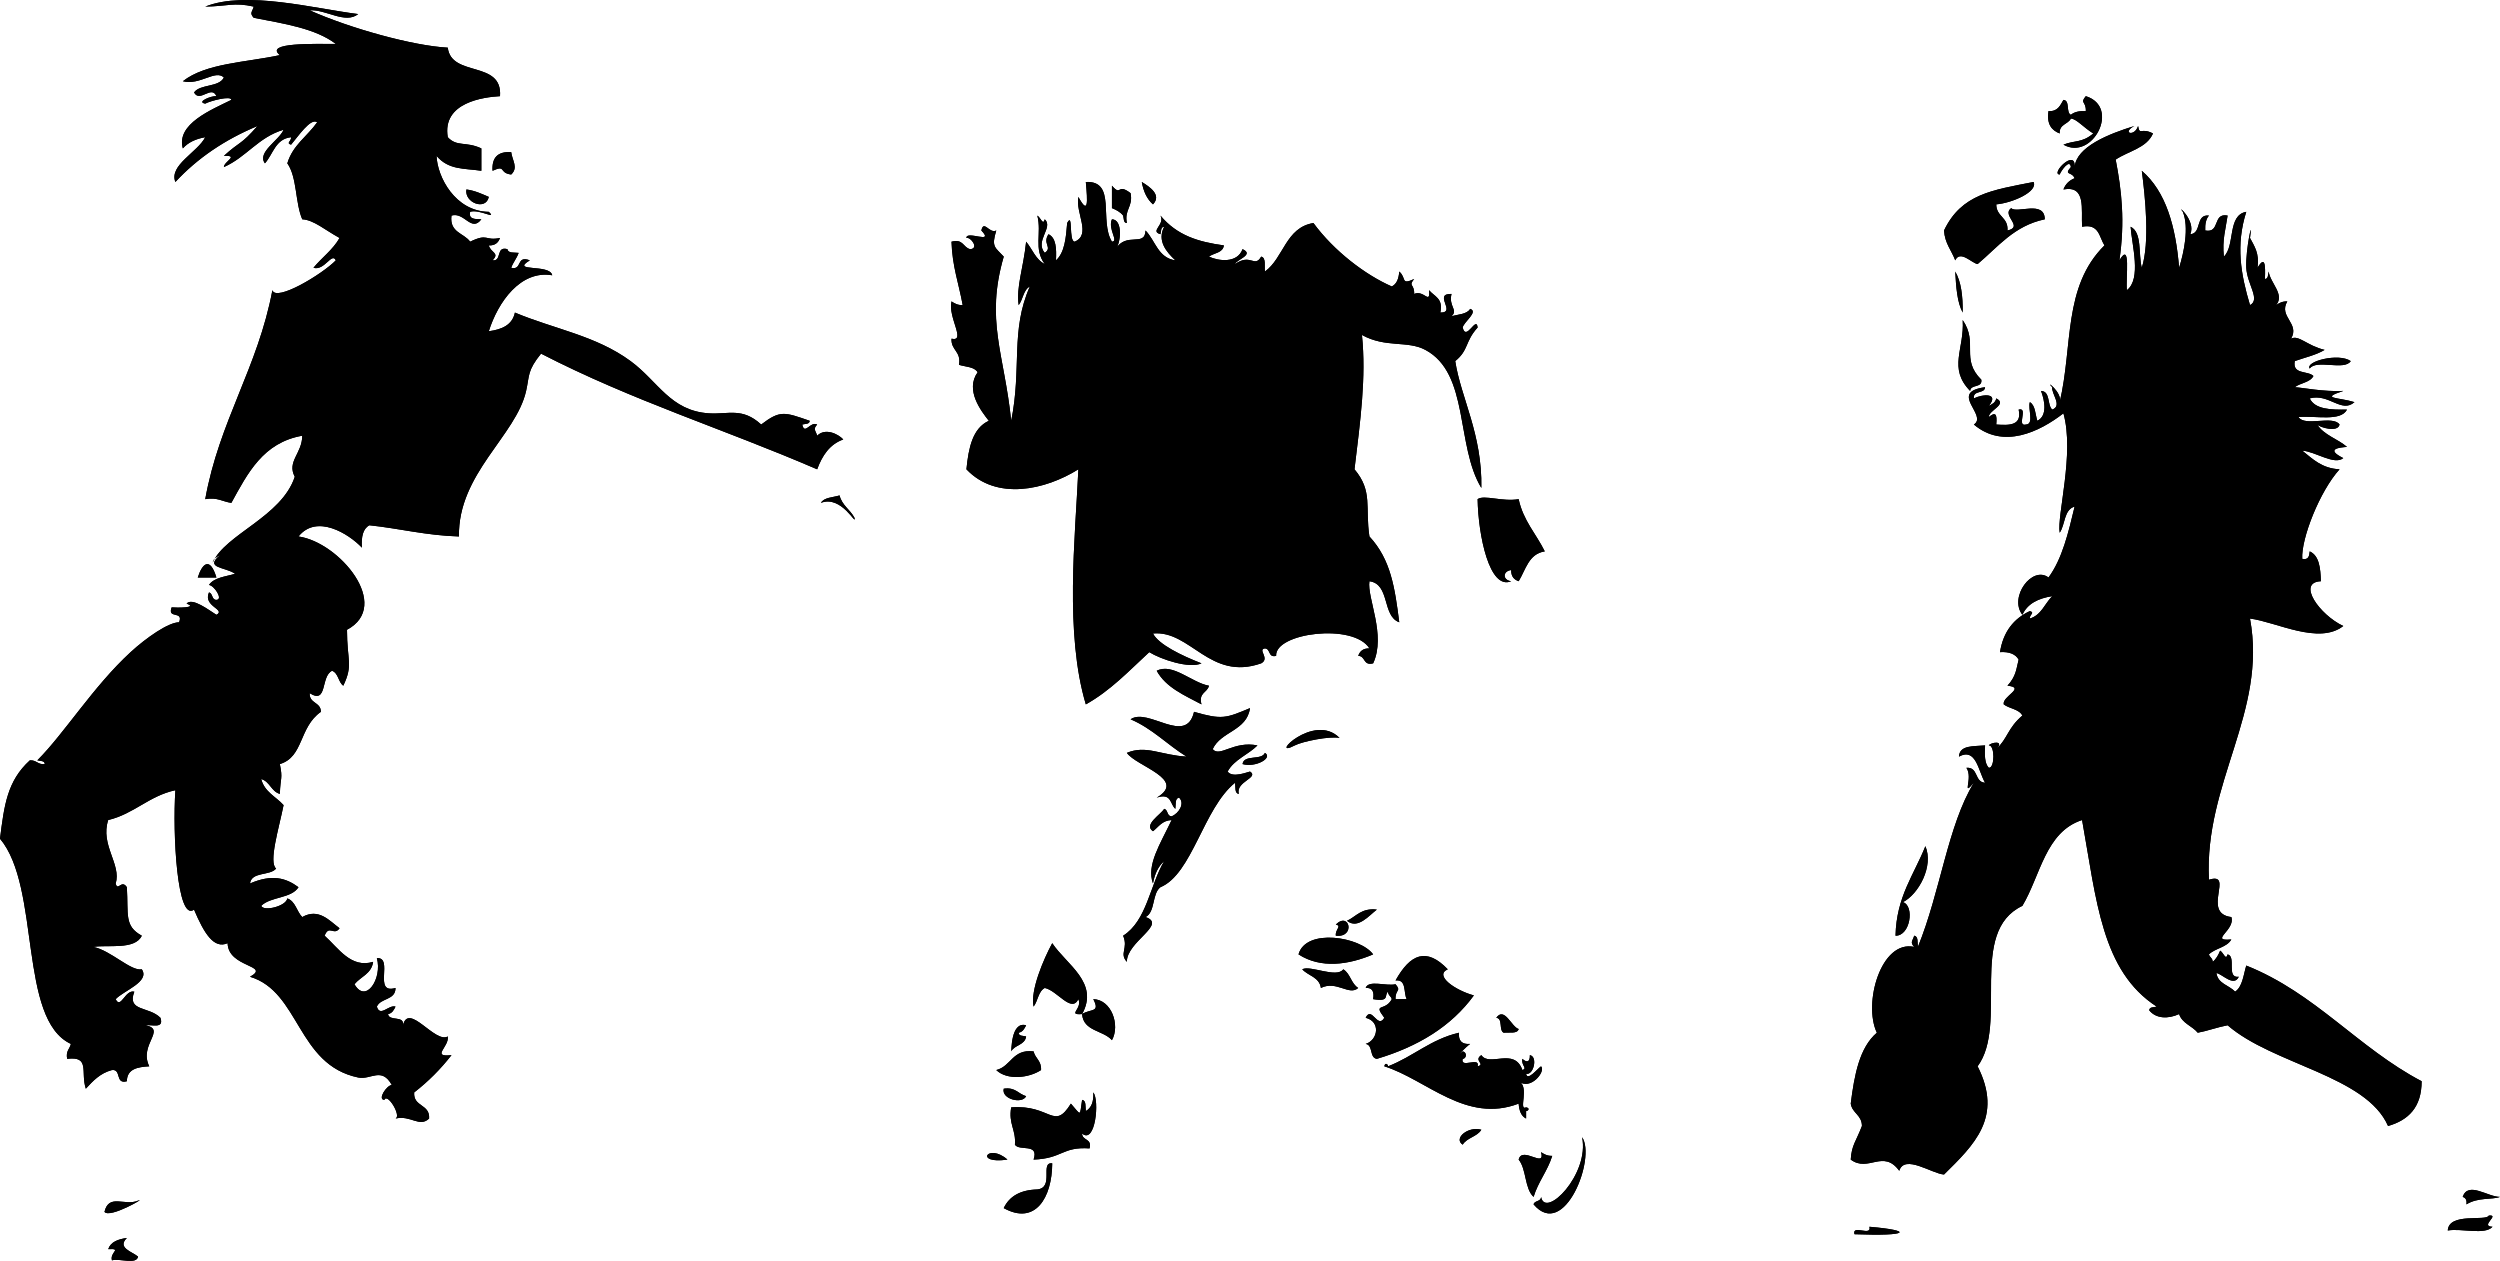 <?xml version="1.0" encoding="utf-8"?>
<!-- Generator: Adobe Illustrator 15.1.0, SVG Export Plug-In  -->
<!DOCTYPE svg PUBLIC "-//W3C//DTD SVG 1.1//EN" "http://www.w3.org/Graphics/SVG/1.1/DTD/svg11.dtd">
<svg version="1.1"
	 xmlns="http://www.w3.org/2000/svg" xmlns:xlink="http://www.w3.org/1999/xlink" xmlns:a="http://ns.adobe.com/AdobeSVGViewerExtensions/3.0/"
	 x="0px" y="0px" width="670px" height="338px" viewBox="0 0 670 338" overflow="visible" enable-background="new 0 0 670 338"
	 xml:space="preserve">
<defs>
</defs>
<path fill-rule="evenodd" clip-rule="evenodd" d="M137,40.771c0.309,2.338,1.958,4.131,0,6c-3.417-0.409-1.271-2.701-5-1
	C131.771,42.209,133.438,40.543,137,40.771z"/>
<path fill-rule="evenodd" clip-rule="evenodd" d="M111,47.771c-0.184-0.851,0.39-0.943,1-1c0.667,0,1.333,0,2,0
	c-1.036,2.631-1.197,6.137-1,10c-2.921-1.078-3.239-4.762-3-9c0.81,0.189,0.997,1.004,2,1C112.184,47.921,111.61,47.828,111,47.771z
	"/>
<path fill-rule="evenodd" clip-rule="evenodd" d="M306,48.771c1.931,1.193,5.458,3.424,3,6
	C307.402,53.369,306.445,51.326,306,48.771z"/>
<path fill-rule="evenodd" clip-rule="evenodd" d="M298,49.771c2.677,3.055,1.241-0.875,5,2c0.708,3.709-1.708,4.291-1,8
	c-0.972-0.027-0.776-1.225-1-2c-0.733-0.934-1.818-1.516-3-2C298,53.771,298,51.771,298,49.771z"/>
<path fill-rule="evenodd" clip-rule="evenodd" d="M125,50.771c2.337,0.329,4.131,1.202,6,2
	C130.181,56.561,124.396,54.309,125,50.771z"/>
<path fill-rule="evenodd" clip-rule="evenodd" d="M292,54.771c2.308,3.025,0.353,10.314,1,15
	C290.345,67.426,290.243,58.322,292,54.771z"/>
<path fill-rule="evenodd" clip-rule="evenodd" d="M128,67.771c2.544,0.102,2.363,3.727,1,5c-1.313-0.354-1.573-1.761-3-2
	C126.354,69.458,127.761,69.199,128,67.771z"/>
<path fill-rule="evenodd" clip-rule="evenodd" d="M349,71.771c2.614,0.719,3.065,3.602,6,4c-0.111,1.889-3.306,0.693-3,3
	C350.824,76.613,349.926,74.18,349,71.771z"/>
<path fill-rule="evenodd" clip-rule="evenodd" d="M596,73.771c8.592,9.979,12.23,25.882,9,40
	C601.663,100.775,599.317,86.787,596,73.771z"/>
<path fill-rule="evenodd" clip-rule="evenodd" d="M357,75.771c3.316,1.35,1.745,7.588,5,9c-3.841,3.23-2.922-7.412-7-2
	C355.777,80.549,357.101,78.872,357,75.771z"/>
<path fill-rule="evenodd" clip-rule="evenodd" d="M98,79.771c1.15,5.17-8.624,8.027-10,14c-2.712-1.506,1.591-4.314,2-6
	c-0.31-1.357-2.504-0.83-4-1c-1.172-2.262,5.605-0.485,7-2c-0.431-2.236-4.928-0.405-7-1C87.422,79.86,95.884,82.989,98,79.771z"/>
<path fill-rule="evenodd" clip-rule="evenodd" d="M528,104.771c-6.004-6.179-1.494-11.158-2-19c4.263,6.212-0.658,10.39,5,16
	C531.306,104.078,528.111,102.883,528,104.771z"/>
<path fill-rule="evenodd" clip-rule="evenodd" d="M144,93.771c-6.657-2.049-9.352,9.605-14,3
	C131.992,96.828,140.549,88.594,144,93.771z"/>
<path fill-rule="evenodd" clip-rule="evenodd" d="M567,92.771c-1.492,1.857-4.489,5.217-7,3
	C561.008,93.445,563.442,92.547,567,92.771z"/>
<path fill-rule="evenodd" clip-rule="evenodd" d="M591,94.771c6.058,5.275,0.415,22.252,5,29c-1.688,1.945-3.452-4.49-9-2
	C586.752,111.19,589.803,103.908,591,94.771z"/>
<path fill-rule="evenodd" clip-rule="evenodd" d="M282,99.771c1.049,1.951,2.006,3.994,3,6
	C281.081,109.156,280.11,102.595,282,99.771z"/>
<path fill-rule="evenodd" clip-rule="evenodd" d="M289,100.771c-0.925,1.742,0.034,5.367-3,5
	C285.804,102.908,285.876,100.314,289,100.771z"/>
<path fill-rule="evenodd" clip-rule="evenodd" d="M610,105.771c3.102,0.756,3.155,8.115,2,10
	C609.219,114.553,610.143,109.629,610,105.771z"/>
<path fill-rule="evenodd" clip-rule="evenodd" d="M274,113.771c-2.809-1.603,2.168-3.737,2-6
	C280.548,109.35,274.511,111.35,274,113.771z"/>
<path fill-rule="evenodd" clip-rule="evenodd" d="M350,123.771c1.889-2.782,4.038,2.55,8,1c0.049,2.811-0.908,6.184-3,4
	c-0.557,6.557,4.561,7.439,5,13c-4.136-3.864-8.235-7.765-10-14C352.887,132.548,352.021,125.015,350,123.771z"/>
<path fill-rule="evenodd" clip-rule="evenodd" d="M332,125.771c1.975,1.883,3.866,7.403,2,10
	C331.836,133.936,331.896,129.876,332,125.771z"/>
<path fill-rule="evenodd" clip-rule="evenodd" d="M575,151.771c0.649,1.017,2.299,1.034,2,3c3.146,0.5,3.909-2.18,6,0
	c-6.865,2.787-14.946-2.946-21,1c-4.779-11.26,7.074-14.151,9-22c3.895,6.87-4.492,9.213-8,14c4.229,3.25,3.863-5.006,10-3
	c-0.725,2.275-0.892,5.108-2,7c5.545-2.977,16.671-7.463,17-15c2.319-0.319,3.839,0.161,5,1
	C589.302,144.74,583.45,149.555,575,151.771z"/>
<path fill-rule="evenodd" clip-rule="evenodd" d="M590,144.771c1.23,0.437,2.054,1.279,2,3c-2.091,0.576-2.854,2.479-6,2
	C586.52,147.291,588.438,146.209,590,144.771z"/>
<path fill-rule="evenodd" clip-rule="evenodd" d="M58,154.771c-1.667,0-3.333,0-5,0C54.179,151.088,56.252,148.997,58,154.771z"/>
<path fill-rule="evenodd" clip-rule="evenodd" d="M317,159.771c0.909-2.715,3.504,1.02,5,1c-0.507,3.159-2.944,4.39-3,8
	C313.588,165.306,324.098,161.552,317,159.771z"/>
<path fill-rule="evenodd" clip-rule="evenodd" d="M343,161.771c-1.984,1.892-0.485,4.725,0,7c-5.016,2.016-1.454-4.546-4-5
	C339.658,162.43,341.138,161.909,343,161.771z"/>
<path fill-rule="evenodd" clip-rule="evenodd" d="M590,162.771c0.638,3.638-2.07,3.93-5,4
	C584.856,163.628,587.564,163.336,590,162.771z"/>
<path fill-rule="evenodd" clip-rule="evenodd" d="M561,173.771c-1.504,5.162-5.985,7.348-6,14
	C553.205,183.282,555.958,174.75,561,173.771z"/>
<path fill-rule="evenodd" clip-rule="evenodd" d="M76,178.771c0.162-1.172,1.823-0.844,3-1c0.167,2.833,1.833,4.167,2,7
	C77.955,184.15,79.045,179.393,76,178.771z"/>
<path fill-rule="evenodd" clip-rule="evenodd" d="M310,179.771c4.243-2.21,9.432,3.21,14,4c-0.427,1.907-2.857,1.81-2,5
	C317.441,186.33,312.485,184.286,310,179.771z"/>
<path fill-rule="evenodd" clip-rule="evenodd" d="M567,182.771c2.085-2.979,4.073,2.515,7,2
	C571.962,187.703,568.768,183.417,567,182.771z"/>
<path fill-rule="evenodd" clip-rule="evenodd" d="M585,182.771c-0.184-0.851,0.39-0.943,1-1c0.667,0,1.333,0,2,0
	c0.184,0.851-0.39,0.943-1,1c1.402,1.598,3.445,2.555,6,3c-1.915,2.809-5.214-1.374-8-1
	C585.615,183.881,586.209,182.983,585,182.771z"/>
<path fill-rule="evenodd" clip-rule="evenodd" d="M52,185.771c2.043-2.3,4.504,3.438,5,6C53.433,191.672,54.064,187.374,52,185.771z
	"/>
<path fill-rule="evenodd" clip-rule="evenodd" d="M42,185.771c3.377,2.623,3.74,8.26,5,13C43.047,196.725,43.506,190.266,42,185.771
	z"/>
<path fill-rule="evenodd" clip-rule="evenodd" d="M37,190.771c3.093-0.093,2.98,3.02,3,6C37.578,196.194,37.776,192.995,37,190.771z
	"/>
<path fill-rule="evenodd" clip-rule="evenodd" d="M32,195.771c2.862,1.365,0.888,8.545,0,12
	C25.185,205.911,29.71,199.102,32,195.771z"/>
<path fill-rule="evenodd" clip-rule="evenodd" d="M562,211.771c3.797,1.203,7.872,2.128,12,3c-0.223,3.11-4.977,1.689-8,2
	C569.396,213.258,561.34,215.556,562,211.771z"/>
<path fill-rule="evenodd" clip-rule="evenodd" d="M12,212.771c2.211-0.429,2.502,6.008,4,3c2.496,1.908-1.245,4.342,1,7
	c-3.625,0.292,0.095-6.762-5-5C12,216.104,12,214.438,12,212.771z"/>
<path fill-rule="evenodd" clip-rule="evenodd" d="M569,220.771c3.557,0.443,3.948,4.052,6,6
	C572.621,229.084,569.309,223.846,569,220.771z"/>
<path fill-rule="evenodd" clip-rule="evenodd" d="M516,226.771c2.283,5.309-1.8,12.848-6,15c3.146,1.047,1.965,9.066-2,9
	C508.218,240.323,512.98,234.419,516,226.771z"/>
<path fill-rule="evenodd" clip-rule="evenodd" d="M361,246.771c2.501-1.166,3.846-3.487,8-3
	C366.935,245.302,363.885,249.156,361,246.771z"/>
<path fill-rule="evenodd" clip-rule="evenodd" d="M358,250.771c-0.21-1.711,1.705-2.59,0-3
	C361.697,244.164,363.315,251.374,358,250.771z"/>
<path fill-rule="evenodd" clip-rule="evenodd" d="M368,255.771c-6.544,2.792-13.997,3.895-20,0
	C349.987,248.64,364.58,251.059,368,255.771z"/>
<path fill-rule="evenodd" clip-rule="evenodd" d="M382,257.771c1.464,0.869,3.17,1.497,3,4c-1.794-0.127-2.109,1.224-4,1
	c0.443-0.891,0.878-1.788,2-2C382.471,259.968,381.957,259.148,382,257.771z"/>
<path fill-rule="evenodd" clip-rule="evenodd" d="M290,271.771c2.37-1.506,4.911-0.299,3-4c4.878,0.123,7.253,6.952,5,11
	C295.679,276.092,290.341,276.43,290,271.771z"/>
<path fill-rule="evenodd" clip-rule="evenodd" d="M401,272.771c2.208-3.102,4.093,2.495,6,3c-0.31,1.357-2.504,0.829-4,1
	C401.614,276.158,402.85,272.922,401,272.771z"/>
<path fill-rule="evenodd" clip-rule="evenodd" d="M277,281.771c0.429,1.904,2.154,2.513,2,5c-3.179,2.125-9.089,2.831-12,0
	C271.023,285.795,271.317,281.089,277,281.771z"/>
<path fill-rule="evenodd" clip-rule="evenodd" d="M269,291.771c3.146-0.479,3.909,1.424,6,2
	C273.976,296.002,268.305,294.562,269,291.771z"/>
<path fill-rule="evenodd" clip-rule="evenodd" d="M397,302.771c-1.124,1.876-3.876,2.124-5,4
	C389.411,305.076,393.548,301.731,397,302.771z"/>
<path fill-rule="evenodd" clip-rule="evenodd" d="M424,304.771c3.812,5.466-4.748,27.753-13,18c0.247-1.086,1.988-0.679,2-2
	C414.145,326.746,426.059,314.716,424,304.771z"/>
<path fill-rule="evenodd" clip-rule="evenodd" d="M270,310.771C260.973,312.09,264.742,306.188,270,310.771L270,310.771z"/>
<path fill-rule="evenodd" clip-rule="evenodd" d="M413,308.771c0.804,0.529,1.623,1.043,3,1c-1.266,4.068-3.759,6.907-5,11
	c-2.438-2.229-1.89-7.443-4-10C407.929,306.99,414.271,313.293,413,308.771z"/>
<path fill-rule="evenodd" clip-rule="evenodd" d="M497,330.771c-0.716-2.716,4.716,0.716,4-2
	C512.663,329.759,512.001,331.344,497,330.771z"/>
<path fill-rule="evenodd" clip-rule="evenodd" d="M34,331.771c-2.684,2.668,1.414,3.662,3,5c-0.431,2.236-4.928,0.405-7,1
	c-0.637-2.182,2.834-3.182-1-3C29.691,332.797,31.667,332.105,34,331.771z"/>
<path fill-rule="evenodd" clip-rule="evenodd" d="M117,41.771c0.198,5.634,4.996,14.882,14,15c2.349,2.255-2.629-0.828-5,0
	c-0.467,2.134,1.429,1.904,3,2c-2.678,3.572-4.541-2.047-8-1c-0.583,4.584,3.338,4.662,5,7c4.879-2.369,3.867-0.143,8-1
	c-0.437,1.23-1.28,2.054-3,2c0.558,2.039,3.009,1.961,1,4c2.63,0.297,0.787-3.879,4-3c0.162,1.172,1.823,0.844,3,1
	c-0.521,1.479-1.479,2.521-2,4c3.081,0.748,1.219-3.447,5-2c-5.397,3.24,5.398,0.854,6,4c-8.494-1.455-14.54,7.189-17,15
	c3.533-0.467,6.314-1.686,7-5c10.496,4.412,21.692,6.154,31,13c7.424,5.461,10.631,13.327,21,14c5.165,0.336,8.92-1.668,14,3
	c5.094-3.88,6.194-3.357,13-1c-0.027,0.973-1.224,0.775-2,1c0.658,2.995,2.138-0.956,4,0c-1.2,1.313-0.39,1.572,0,3
	c2.143-2.158,5.587-0.512,7,1c-3.686,1.314-5.649,4.351-7,8c-25.417-10.965-49.446-18.34-74-31c-3.735,4.639-3.055,5.812-4,10
	c-2.717,12.041-18.272,22.15-18,39c-8.742-0.258-15.865-2.135-24-3c-1.747,0.92-2.207,3.126-2,6c-3.609-3.797-12.154-9.065-17-3
	c10.938,1.55,25.151,18.518,13,25c-0.012,8.357,1.712,9.343-1,15c-1.354-0.979-1.296-3.371-3-4c-3.12,1.438-1.138,9.082-6,6
	c-0.16,2.827,3.004,2.329,3,5c-5.96,4.184-4.565,12.06-11,14c0.827,4.076,0.153,3.443,0,8c-2.323-0.677-2.677-3.323-5-4
	c0.864,3.47,3.953,4.714,6,7c-1.227,6.117-4.079,15.35-2,17c-1.657,2.01-6.576,0.758-7,4c5.878-2.535,9.557-1.529,13,1
	c-1.938,3.062-7.505,2.495-10,5c0.675,1.568,6.686,0.098,7-2c2.211,0.789,2.502,3.497,4,5c4.422-2.499,7.261,0.972,10,3
	c-1.49,2.156-2.823-1.094-4,2c3.709,3.316,7.045,8.812,13,7c-0.434,3.233-3.364,3.969-5,6c3.023,5.355,7.528-1.535,6-7
	c4.616-0.282-1.164,9.83,5,8c0.007,3.34-4.017,2.65-5,5c0.847,2.931,3.22-0.598,5,0c-0.443,0.891-0.878,1.788-2,2
	c0.272,2.062,4.428,0.238,4,3c1.524-6.225,8.565,4.961,12,3c0.458,2.763-4.629,5.607,1,5c-2.915,3.752-6.248,7.085-10,10
	c-0.275,3.942,4.275,3.058,4,7c-2.593,2.475-4.904-0.973-9,0c1.65-0.678-2.208-7.02-3-5c-1.902-0.097,0.62-3.903,2-4
	c-2.731-4.943-5.614-1.295-9-2c-16.435-3.423-15.611-22.986-29-27c5.692-3.162-5.86-2.38-6-9c-3.679,1.635-6.288-2.614-9-9
	c-4.535,3.421-5.778-20.32-5-32c-7.12,1.547-11.017,6.316-18,8c-2.194,6.678,3.582,11.888,2,17c0.56,2.259,1.56-1.213,3,1
	c0.438,7.444-0.736,10.379,4,13c-1.846,3.907-9.235,2.354-13,3c4.731,0.957,10.065,6.571,13,6c2.272,3.317-4.9,5.732-7,8
	c1.346,2.856,2.556-2.662,5-2c-2.078,5.369,3.912,3.868,7,7c1.008,3.008-2.228,1.772-4,2c5.722,1.146-1.873,5.154,1,11
	c-3.156,0.177-5.964,0.702-6,4c-3.213,0.88-1.371-3.296-4-3c-3.167,0.833-5.083,2.917-7,5c-1.463-4.463,1.226-8.789-5-8
	c-0.423-2.09,0.686-2.648,1-4c-14.176-6.571-8.01-41.931-19-55c1.125-8.943,1.917-15.457,8-21c1.793-0.127,2.109,1.224,4,1
	c-0.027-0.973-1.224-0.776-2-1c7.245-7.226,14.997-19.805,25-29c4.213-3.873,10.161-8.005,13-8c1.236-3.235-3.236-0.765-2-4
	c1.314,0.132,7.235,0.151,4-1c1.519-1.775,6.099,1.844,8,3c2.652-1.446-3.671-2.233-2-6c1.086,0.247,0.678,1.988,2,2
	c1.902-0.097-0.62-3.903-2-4c1.331-2.002,4.439-2.228,7-3c-2.544-1.841-8.411-1.447-4-5c-0.89,0.443-1.789,0.878-2,2
	c3.377-7.629,18.441-12.221,22-23c-2.184-4.107,1.991-6.241,2-11c-10.494,1.84-14.626,10.041-19,18c-2.348-0.319-3.753-1.58-7-1
	c3.745-20.922,14.098-35.234,18-56c0.957,3.198,13.368-4.273,17-8c-1.067-2.272-3.033,2.873-6,2c2.245-2.756,5.194-4.807,7-8
	c-3.793-2.047-6.915-4.85-10-5c-1.913-4.42-1.364-11.303-4-15c1.445-4.889,5.388-7.278,8-11c-1.724-1.332-5.276,4.014-7,6
	c-1.454-0.443,0.102-0.878,0-2c-4.212,0.454-4.795,4.537-7,7c-2.218-2.936,3.814-6.147,5-9c-6.721,1.945-9.978,7.355-16,10
	c-0.017-1.464,4.217-3.17,0-3c4.385-3.996,4.442-2.785,9-8c-8.709,3.624-16.074,8.593-22,15c-1.781-4.475,5.985-7.994,8-12
	c-2.555,0.445-4.598,1.402-6,3c-1.844-6.527,7.644-10.344,13-13c-0.019-1.225-5.651,0.254-7,1c-2.513-0.43,1.663-2.154,3-2
	c-1.333-3.083-4.447,1.863-6-1c1.694-2.307,6.676-1.324,8-4c-2.287-2.221-6.435,2.182-11,1c6.149-4.852,16.956-5.044,26-7
	c-4.334-3.475,9.545-2.969,15-3c-5.486-4.181-13.91-5.424-22-7c-1.2-1.313-0.39-1.572,0-3c-5.355-1.21-7.028-0.07-13,0
	c10.916-4.373,29.298,0.549,41,2c-3.488,2.77-8.648-1.314-13-1c10.905,4.873,27.764,9.52,37,10c0.962,8.038,14.705,3.295,14,13
	c-4.286,0.263-15.575,1.6-14,11c2.466,2.668,4.766,1.043,9,3c0,2,0,4,0,6C124.455,45.084,120.236,45.617,117,41.771z M105,60.771
	c-0.132,1.314-0.151,7.235,1,4c-0.865-7.098,4.116-12.899,1-19c4.136,0.184,3.035-3.314,7-1c0.17-2.838-3.382-1.951-2-6
	c-3.674-0.34-0.926,5.74-6,4c1.047-4.092-0.759-5.855,2-9c0.095,1.571-0.134,3.467,2,3c0.426-5.024,2.66-7.307,1-12
	c2.02-2.347,3.323-6.005,7-4c-0.345-2.655-2.625-3.375-5-4c-12.111,6.011-16.324,15.545-7,28c-1.49,1.178-2.823,2.51-4,4
	c1.636-7.564-1.202-15.029-4-21c-6.335,3.998-9.045,11.621-13,18c-1.301-2.483,2.934-4.15,0-5c-3.149,2.827-4.328,11.4-1,15
	c5.667-1.016,12.167-6.477,17-5c-6.072,1.928-12.439,3.561-16,8c1.193,2.174,13.598,6.341,9,2
	C97.397,62.498,101.329,61.467,105,60.771z M112,48.771c-1.003,0.004-1.19-0.811-2-1c-0.239,4.238,0.079,7.922,3,9
	c-0.197-3.863-0.036-7.369,1-10c-0.667,0-1.333,0-2,0c-0.61,0.057-1.184,0.149-1,1C111.61,47.828,112.184,47.921,112,48.771z
	 M103,74.771c0.27-1.824,3.6-5.605,1-7c-0.279,1.502-4.3,4.211-2,5C104.374,69.086,100.626,78.457,103,74.771z M126,70.771
	c1.427,0.239,1.687,1.646,3,2c1.363-1.273,1.544-4.898-1-5C127.761,69.199,126.354,69.458,126,70.771z M86,83.771
	c2.072,0.595,6.569-1.236,7,1c-1.395,1.515-8.172-0.262-7,2c1.496,0.17,3.69-0.357,4,1c-0.409,1.686-4.712,4.494-2,6
	c1.376-5.973,11.15-8.83,10-14C95.884,82.989,87.422,79.86,86,83.771z M130,96.771c4.648,6.605,7.343-5.049,14-3
	C140.549,88.594,131.992,96.828,130,96.771z M81,184.771c-0.167-2.833-1.833-4.167-2-7c-1.177,0.156-2.838-0.172-3,1
	C79.045,179.393,77.955,184.15,81,184.771z M57,191.771c-0.496-2.562-2.957-8.3-5-6C54.064,187.374,53.433,191.672,57,191.771z
	 M47,198.771c-1.26-4.74-1.623-10.377-5-13C43.506,190.266,43.047,196.725,47,198.771z M40,196.771c-0.02-2.98,0.093-6.093-3-6
	C37.776,192.995,37.578,196.194,40,196.771z M32,207.771c0.888-3.455,2.862-10.635,0-12C29.71,199.102,25.185,205.911,32,207.771z
	 M12,217.771c5.095-1.762,1.375,5.292,5,5c-2.245-2.658,1.496-5.092-1-7c-1.498,3.008-1.789-3.429-4-3
	C12,214.438,12,216.104,12,217.771z M12,237.771c-0.282,3.878,3.278,7.222,6,5c-1.666,1.987,0.09,1.271,0,4
	c2.555,0.765,4.598,1.473,6-1C19.408,241.531,16.477,241.009,12,237.771z"/>
<path fill-rule="evenodd" clip-rule="evenodd" d="M129,45.771c0-2,0-4,0-6c-4.234-1.957-6.534-0.332-9-3
	c-1.575-9.4,9.714-10.737,14-11c0.705-9.705-13.038-4.962-14-13c-9.236-0.48-26.095-5.127-37-10c4.352-0.314,9.512,3.77,13,1
	c-11.702-1.451-30.084-6.373-41-2c5.972-0.07,7.645-1.21,13,0c-0.39,1.428-1.2,1.687,0,3c8.09,1.576,16.514,2.819,22,7
	c-5.455,0.031-19.334-0.475-15,3c-9.044,1.956-19.851,2.148-26,7c4.565,1.182,8.713-3.221,11-1c-1.324,2.676-6.306,1.693-8,4
	c1.553,2.863,4.667-2.083,6,1c-1.337-0.154-5.513,1.57-3,2c1.349-0.746,6.981-2.225,7-1c-5.356,2.656-14.844,6.473-13,13
	c1.402-1.598,3.445-2.555,6-3c-2.015,4.006-9.781,7.525-8,12c5.926-6.407,13.291-11.376,22-15c-4.558,5.215-4.615,4.004-9,8
	c4.217-0.17-0.017,1.536,0,3c6.022-2.645,9.279-8.055,16-10c-1.186,2.853-7.218,6.064-5,9c2.205-2.463,2.788-6.546,7-7
	c0.102,1.122-1.454,1.557,0,2c1.724-1.986,5.276-7.332,7-6c-2.612,3.722-6.555,6.111-8,11c2.636,3.697,2.087,10.58,4,15
	c3.085,0.15,6.207,2.953,10,5c-1.806,3.193-4.755,5.244-7,8c2.967,0.873,4.933-4.272,6-2c-3.632,3.727-16.043,11.198-17,8
	c-3.902,20.766-14.255,35.078-18,56c3.247-0.58,4.652,0.681,7,1c4.374-7.959,8.506-16.16,19-18c-0.009,4.759-4.184,6.893-2,11
	c-3.559,10.779-18.623,15.371-22,23c0.211-1.122,1.11-1.557,2-2c-4.411,3.553,1.456,3.159,4,5c-2.561,0.772-5.669,0.998-7,3
	c1.38,0.097,3.902,3.903,2,4c-1.322-0.012-0.914-1.753-2-2c-1.671,3.767,4.652,4.554,2,6c-1.901-1.156-6.481-4.775-8-3
	c3.235,1.151-2.686,1.132-4,1c-1.236,3.235,3.236,0.765,2,4c-2.839-0.005-8.787,4.127-13,8c-10.003,9.195-17.755,21.774-25,29
	c0.776,0.224,1.973,0.027,2,1c-1.891,0.224-2.207-1.127-4-1c-6.083,5.543-6.875,12.057-8,21c10.99,13.069,4.824,48.429,19,55
	c-0.314,1.352-1.423,1.91-1,4c6.226-0.789,3.537,3.537,5,8c1.917-2.083,3.833-4.167,7-5c2.629-0.296,0.787,3.88,4,3
	c0.036-3.298,2.844-3.823,6-4c-2.873-5.846,4.722-9.854-1-11c1.772-0.228,5.008,1.008,4-2c-3.088-3.132-9.078-1.631-7-7
	c-2.444-0.662-3.654,4.856-5,2c2.1-2.268,9.272-4.683,7-8c-2.935,0.571-8.269-5.043-13-6c3.765-0.646,11.154,0.907,13-3
	c-4.736-2.621-3.562-5.556-4-13c-1.44-2.213-2.44,1.259-3-1c1.582-5.112-4.194-10.322-2-17c6.983-1.684,10.88-6.453,18-8
	c-0.778,11.68,0.465,35.421,5,32c2.712,6.386,5.321,10.635,9,9c0.14,6.62,11.692,5.838,6,9c13.389,4.014,12.565,23.577,29,27
	c3.386,0.705,6.269-2.943,9,2c-1.38,0.097-3.902,3.903-2,4c0.792-2.02,4.65,4.322,3,5c4.096-0.973,6.407,2.475,9,0
	c0.275-3.942-4.275-3.058-4-7c3.752-2.915,7.085-6.248,10-10c-5.629,0.607-0.542-2.237-1-5c-3.435,1.961-10.476-9.225-12-3
	c0.428-2.762-3.728-0.938-4-3c1.122-0.212,1.557-1.109,2-2c-1.78-0.598-4.153,2.931-5,0c0.983-2.35,5.007-1.66,5-5
	c-6.164,1.83-0.384-8.282-5-8c1.528,5.465-2.977,12.355-6,7c1.636-2.031,4.566-2.767,5-6c-5.955,1.812-9.291-3.684-13-7
	c1.177-3.094,2.51,0.156,4-2c-2.739-2.028-5.578-5.499-10-3c-1.498-1.503-1.789-4.211-4-5c-0.314,2.098-6.325,3.568-7,2
	c2.495-2.505,8.062-1.938,10-5c-3.443-2.529-7.122-3.535-13-1c0.424-3.242,5.343-1.99,7-4c-2.079-1.65,0.773-10.883,2-17
	c-2.047-2.286-5.136-3.53-6-7c2.323,0.677,2.677,3.323,5,4c0.153-4.557,0.827-3.924,0-8c6.435-1.94,5.04-9.816,11-14
	c0.004-2.671-3.16-2.173-3-5c4.862,3.082,2.88-4.562,6-6c1.704,0.629,1.646,3.021,3,4c2.712-5.657,0.988-6.643,1-15
	c12.151-6.482-2.062-23.45-13-25c4.846-6.065,13.391-0.797,17,3c-0.207-2.874,0.253-5.08,2-6c8.135,0.865,15.258,2.742,24,3
	c-0.272-16.85,15.283-26.959,18-39c0.945-4.188,0.265-5.361,4-10c24.554,12.66,48.583,20.035,74,31c1.351-3.649,3.314-6.686,7-8
	c-1.413-1.512-4.857-3.158-7-1c-0.39-1.428-1.2-1.687,0-3c-1.862-0.956-3.342,2.995-4,0c0.776-0.225,1.973-0.027,2-1
	c-6.806-2.357-7.906-2.88-13,1c-5.08-4.668-8.835-2.664-14-3c-10.369-0.673-13.576-8.539-21-14c-9.308-6.846-20.504-8.588-31-13
	c-0.686,3.314-3.467,4.533-7,5c2.46-7.811,8.506-16.455,17-15c-0.602-3.146-11.397-0.76-6-4c-3.781-1.447-1.919,2.748-5,2
	c0.521-1.479,1.479-2.521,2-4c-1.177-0.156-2.838,0.172-3-1c-3.213-0.879-1.37,3.297-4,3c2.009-2.039-0.442-1.961-1-4
	c1.72,0.054,2.563-0.77,3-2c-4.133,0.857-3.121-1.369-8,1c-1.662-2.338-5.583-2.416-5-7c3.459-1.047,5.322,4.572,8,1
	c-1.571-0.096-3.467,0.134-3-2c2.371-0.828,7.349,2.255,5,0c-9.004-0.118-13.802-9.366-14-15
	C120.236,45.617,124.455,45.084,129,45.771z M53,154.771c1.667,0,3.333,0,5,0C56.252,148.997,54.179,151.088,53,154.771z
	 M553,38.771c7.776,4.435,15.399-10.076,6-13c-1.666,1.987,0.091,1.271,0,4c-1.742-0.075-3.11,0.223-4,1c-1.386-0.613-0.15-3.85-2-4
	c-0.869,1.464-1.497,3.17-4,3c-0.537,3.537,0.848,5.152,3,6c-0.173-2.506,2.239-2.428,3-4c1.517,0.09,3.396,2.405,6,4
	C557.926,38.376,555.965,37.551,553,38.771z M572,33.771c-6.864,2.121-15.527,5.555-16,11c0.346-5.204-6.579,1.914-4,2
	c0.294-0.889,2.706-4.379,3-2c-1.984,2.307,0.251,1.111,1,3c-1.44,0.561-2.44,1.561-3,3c6.143-1.143,4.724,5.275,5,10
	c4.583-0.916,4.572,2.761,6,5c-11.181,11.065-8.427,27.036-12,42c0.872-2.559-4.272-6.282-2-4c-0.276,1.753,2.815,4.99,0,6
	c-1.393-1.273-0.435-4.898-3-5c0.999,2.595,1.758,6.697-1,8c-0.553-1.78-0.514-4.152-2-5c-0.575,1.758,1.209,5.875-1,6
	c-2.716,0.715,0.715-4.715-2-4c0.917,4.25-2.396,4.271-6,4c0.279-2.918-0.241-3.438-2-2c-0.052-1.834,5.125-3.387,2-5
	c-0.211,1.122-1.109,1.557-2,2c2.859-3.461-1.538-3.219-4-2c-0.306-2.307,2.889-1.111,3-3c-9.957,1.326,0.858,7.508-3,10
	c7.855,6.655,17.538,2.006,24-3c3.028,10.791-1.791,27.394-1,32c1.504-2.163,1.113-6.22,4-7c-1.674,6.993-3.323,14.01-7,19
	c-4.337-3.284-10.688,5.26-7,10c1.348-2.986,4.249-4.417,8-5c-2.002,1.997-2.921,5.079-6,6c-0.102-1.122,1.453-1.557,0-2
	c-4.315,2.018-7.137,5.529-8,11c2.483-0.15,4.15,0.517,5,2c-0.631,2.384-0.61,4.408-3,7c5.06,0.505-1.469,2.845-1,5
	c1.496,1.171,4.09,1.243,5,3c-3.998,3.412-3.868,6.076-7,9c2.416-2.521-1.562-1.771-2-1c1.641-0.164,1.641,6.164,0,6
	c-1.151-1.182-1.132-3.535-1-6c-3.045,0.289-6.826-0.159-7,3c4.597-2.502,5.167,3.838,7,7c-2.88-0.12-1.735-4.265-5-4
	c1.903,2.773-1.454,8.009,2,4c-7.004,11.437-8.957,29.22-15,44c-0.156-1.177,0.172-2.839-1-3c-0.39,1.427-1.2,1.687,0,3
	c-8.896-1.94-13.741,15.144-10,23c-4.672,3.994-6.027,11.306-7,19c0.4,2.6,2.984,3.016,3,6c-1.625,4.238-2.756,5.094-3,9
	c4.745,3.538,8.684-2.899,13,3c1.424-4.531,8.793,0.802,12,1c8.033-7.933,15.905-15.371,9-29c8.341-11.306-2.708-36.036,12-43
	c4.858-8.142,6.168-19.832,16-23c3.881,21.6,5.228,40.45,20,50c-0.775,0.224-1.973,0.027-2,1c1.809,2.252,5.05,2.355,8,1
	c0.826,2.507,3.503,3.163,5,5c2.802-0.532,5.198-1.468,8-2c12.135,10.556,37.128,13.506,43,27c5.431-1.569,8.999-5.001,9-12
	c-17.047-8.953-28.418-23.582-47-31c-0.772,2.562-0.998,5.669-3,7c-1.578-1.755-4.592-2.075-5-5c1.553,0.229,4.666,3.845,6,1
	c-3.469,0.47-0.573-5.427-3-6c-0.485,1.78-1.066-0.434-2-1c-0.485,1.182-1.066,2.267-2,3c0.003-1.003-0.811-1.19-1-2
	c1.668-1.666,4.812-1.854,6-4c-6.127,0.55,1.173-2.545,0-6c-8.162-0.981,0.955-12.219-6-10c-1.334-26.001,15.66-44.965,11-70
	c7.096,0.901,18.409,7.135,25,2c-6.356-2.989-12.551-11.704-6-12c-0.099-3.568-0.467-6.866-3-8c-0.113,1.22-0.299,2.367-2,2
	c-0.312-5.423,4.669-18.1,10-24c-4.767-0.233-7.213-2.787-10-5c3.493,0.217,8.621,3.987,11,2c-5.036-2.516-0.862-2.846,1-3
	c-2.506-2.16-6.179-3.154-8-6c0.694,0.783,5.58,2.226,6,0c-1.778-2.555-9.33,0.664-11-2c4.58-0.42,11.288,1.287,13-2
	c-4.408,0.075-8.596-0.071-10-3c5.141-1.431,8.519,4.09,12,1c-4.233-1.322-9.478-0.879-3-3c-5.271,0.275-10.995-0.91-13-1
	c1.496-1.171,4.09-1.243,5-3c-1.494-1.506-5.701-0.299-5-4c2.705-0.962,5.716-1.617,8-3c-4.753-1.133-6.952-4.113-9-3
	c2.442-4.134-3.442-5.866-1-10c-1.377-0.043-2.195,0.471-3,1c2.378-2.878-1.556-5.849-2-9c-0.224,0.775-0.027,1.973-1,2
	c0.16-3.797,0.035-6.338-2-3c0.581-3.914-0.86-5.807-2-8c0.926-6.414-1.245,3.1-1,8c0.222,4.436,3.874,8.514,1,10
	c-2.48-8.276-3.831-16.094-1-25c-5.117,0.883-2.939,9.061-6,12c-0.491-4.49,0.507-7.493,1-11c-4.121-0.788-1.879,4.788-6,4
	c-0.075-1.742,0.224-3.109,1-4c-3.72-0.387-1.851,4.816-5,5c1.596-3.68-3.955-8.328-2-6c1.707,4.209,0.31,10.82-1,15
	c-0.898-11.102-3.545-20.455-10-26c0.922,7.091,2.18,19.137,0,26c-0.955-3.712,0.146-9.479-3-11c0.327,4.885,2.971,13.938-1,17
	c-0.336-3.412,1.142-13.299-2-8c1.51-10.418,0.635-18.567-1-27c3.379-2.287,8.282-3.052,10-7c-3.296-1.726-3.484,0.705-4-2
	C572.063,36.791,568.491,35.636,572,33.771z M531,101.771c-5.658-5.61-0.737-9.788-5-16c0.506,7.842-4.004,12.821,2,19
	C528.111,102.883,531.306,104.078,531,101.771z M132,45.771c3.729-1.701,1.583,0.591,5,1c1.958-1.869,0.309-3.662,0-6
	C133.438,40.543,131.771,42.209,132,45.771z M291,48.771c0.485,5.312,0.737,9.053-2,4c-0.828,4.306,3.562,10.124-1,12
	c-1.665-0.116-0.335-8.176-2-5c-0.317,4.017-0.698,7.968-3,10c0.159-3.16,0.035-6.035-2-7c-1.716,2.555,1.146,3.5-1,5
	c-2.767-3.162,2.384-6.84,0-9c-0.485,1.78-1.066-0.434-2-1c1.226,4.775-1.065,8.908,2,13c-2.46-1.207-3.321-4.012-5-6
	c-0.739,7.145-2.711,12.166-2,17c1.171-1.496,1.243-4.09,3-5c-5.266,11.885-2.122,21.816-5,36c-1.855-17.992-6.973-26.914-2-44
	c-2.314-2.534-3.383-2.512-2-7c-1.862,0.956-3.342-2.995-4,0c3.652,3.823-4.112-0.123-4,2c1.212-0.307,3.448,2.889,1,3
	c-1.907-0.426-1.81-2.857-5-2c0.174,6.492,1.979,11.354,3,17c-1.376,0.043-2.196-0.471-3-1c-1.021,4.264,4.021,10.896,0,10
	c-0.164,3.164,2.658,3.342,2,7c1.78,0.553,4.153,0.514,5,2c-3.408,4.781,0.933,10.371,3,13c-4.341,1.992-5.438,7.229-6,13
	c8.022,8.471,21.106,5.565,30,0c-0.854,18.356-3.68,44.025,2,63c6.634-3.7,11.624-9.043,17-14c3.094,1.934,10.784,4.513,14,3
	c-5.259-2.03-11.562-5.069-13-8c10.067-0.938,15.224,12.837,29,8c2.449-1.329-1.1-3.721,1-4c1.576,0.091,0.783,2.551,3,2
	c-0.388-6.181,20.763-8.865,25-2c-1.721-0.054-2.563,0.77-3,2c1.987,0.013,1.271,2.729,4,2c3.538-7.593-1.683-17.563-1-22
	c5.59,0.744,3.338,9.329,8,11c-1.188-9.208-2.222-16.776-8-23c-1.186-7.899,0.967-12.084-4-18c1.588-13.155,3.166-24.61,2-36
	c6.413,3.541,12.156,1.416,17,4c11.853,6.324,8.1,25.654,15,37c0.268-14.451-5.483-24.131-7-34c3.663-2.975,2.564-5.211,6-9
	c-0.319-3.314-3.095,3.9-4,0c0.279-1.502,4.3-4.211,2-5c-0.847,1.486-3.22,1.447-5,2c1.867-1.778-0.812-2.541,0-6
	c-5.039-0.137,1.469,5.066-3,5c0.868-3.868-1.673-4.327-3-6c0.302,4.086-1.385-0.169-4,1c0.091-2.729-1.666-2.013,0-4
	c-3.72,1.69-1.961-0.213-4-2c-0.138,1.862-0.658,3.342-2,4c-7.091-3.106-15.467-9.473-21-17c-7.455,1.212-7.965,9.369-13,13
	c-0.171-1.496,0.357-3.69-1-4c-1.838,3.152-2.759-1.008-7,2c0.3-1.178,5.295-2.51,2-4c-1.389,3.887-6.521,3.186-9,2
	c1.329-1.004,3.722-0.945,4-3c-6.832-0.949-12.525-2.617-17-8c1.301,2.483-2.935,4.15,0,5c0.224-0.775,0.028-1.973,1-2
	c-1.979,3.76,0.64,6.804,3,9c-4.679-0.654-5.358-5.309-8-8c-0.144,4.572-5.208,0.23-8,5c1.344-1.462,2.044-7.92-1-8
	c-1.175,2.651,1.917,5.889,0,6C294.524,59.173,299.292,48.375,291,48.771z M309,54.771c2.458-2.576-1.069-4.807-3-6
	C306.445,51.326,307.402,53.369,309,54.771z M521,61.771c0.207,3.459,2.012,5.322,3,8c1.334-2.844,4.447,0.771,6,1
	c5.435-4.566,9.737-10.264,18-12c-0.041-5.238-7.592-1.425-9-3c-2.707,1.964,3.51,4.998-1,6c0.253-3.586-3.003-3.664-3-7
	c4.318-0.379,11.213-3.413,10-6C533.98,50.945,525.659,51.982,521,61.771z M298,55.771c1.182,0.484,2.267,1.066,3,2
	c0.224,0.775,0.028,1.973,1,2c-0.708-3.709,1.708-4.291,1-8c-3.759-2.875-2.323,1.055-5-2C298,51.771,298,53.771,298,55.771z
	 M131,52.771c-1.869-0.798-3.663-1.671-6-2C124.396,54.309,130.181,56.561,131,52.771z M526,83.771c0.059-4.393-0.402-8.265-2-11
	C524.235,76.869,524.49,80.948,526,83.771z M619,98.771c1.778-2.555,9.33,0.664,11-2C626.736,94.498,617.729,96.885,619,98.771z
	 M229,138.771c-1.136-2.197-3.344-3.322-4-6c-1.78,0.553-4.153,0.514-5,2C225.597,132.579,229.623,141.257,229,138.771z
	 M405,155.771c-2.333-0.294-2.333-2.706,0-3c-0.054,1.721,0.77,2.563,2,3c1.906-3.094,2.664-7.336,7-8
	c-2.304-4.696-5.775-8.225-7-14c-4.359,0.764-9.263-1.237-11,0C396.151,143.354,399.148,158.251,405,155.771z M322,188.771
	c-0.857-3.19,1.573-3.093,2-5c-4.568-0.79-9.757-6.21-14-4C312.485,184.286,317.441,186.33,322,188.771z M335,206.771
	c-0.389,0.024-4.712,1.876-6,0c1.758-3.242,5.508-4.492,8-7c-6.406-1.293-10.104,3.286-12,1c2.189-4.811,9.149-4.851,10-11
	c-6.404,2.686-7.472,3.183-15,1c-2.105,9.146-12.306-1.271-17,2c5.845,2.489,9.845,6.822,15,10c-6.862-0.367-10.861-3.177-16-1
	c2.468,3.592,16.296,7.084,8,12c4.038-1.371,3.54,1.793,5,3c0.157-1.177-0.172-2.839,1-3c1.595,1.503-0.028,4.211-2,5
	c-1.321-0.012-0.914-1.753-2-2c-0.892,1.521-5.626,4.269-3,6c1.5-1.167,2.445-2.889,5-3c-3.104,6.529-6.8,12.093-5,17
	c0.445-2.555,1.402-4.598,3-6c-3.839,6.494-4.661,16.005-11,20c1.446,3.457-1.116,4.713,1,7c-0.056-5.436,10.888-10.023,5-12
	c2.677-1.323,1.694-6.306,4-8c8.524-3.542,11.484-21.134,20-28c0.156,1.177-0.172,2.839,1,3
	C331.098,209.457,337.556,208.434,335,206.771z M347,199.771c2.031-1.07,9.449-2.569,12-2
	C352.116,190.746,339.735,203.601,347,199.771z M333,204.771c3.433,1.021,8.248-1.646,6-3
	C338.096,203.867,333.355,202.127,333,204.771z M508,250.771c3.965,0.066,5.146-7.953,2-9c4.2-2.152,8.283-9.691,6-15
	C512.98,234.419,508.218,240.323,508,250.771z M358,247.771c1.705,0.41-0.21,1.289,0,3C363.315,251.374,361.697,244.164,358,247.771
	z M369,243.771c-4.154-0.487-5.499,1.834-8,3C363.885,249.156,366.935,245.302,369,243.771z M348,255.771
	c6.003,3.895,13.456,2.792,20,0C364.58,251.059,349.987,248.64,348,255.771z M282,252.771c-2.351,4.334-5.927,12.717-5,17
	c1.171-1.496,1.243-4.09,3-5c3.368,0.708,7.156,6.843,9,3c1.169,2.615-3.085,4.302,1,4C294.675,263.355,285.796,258.508,282,252.771
	z M298,278.771c2.253-4.048-0.122-10.877-5-11c1.911,3.701-0.63,2.494-3,4C290.341,276.43,295.679,276.092,298,278.771z
	 M388,259.771c-5.757-5.98-10.052-4.066-14,3c3.034-0.367,2.076,3.258,3,5c-1,0-2,0-3,0c-0.091-2.729,1.666-2.013,0-4
	c-2.391,0.609-7.255-1.255-8,1c1.796-0.129,2.34,0.993,2,3c4.618,0.792,2.859-1.111,4-2c-0.003,1.003,0.81,1.19,1,2
	c-1.81,3.432-5.119,0.847-2,5c-1.834,3.144-3.386-3.363-5,0c4.02,0.954,3.372,5.937,0,7c2.059,0.274,0.941,3.726,3,4
	c11.043-3.29,19.955-8.711,26-17C390.081,265.445,384.241,261.455,388,259.771z M364,264.771c-1.876-1.124-2.124-3.876-4-5
	c-1.75,2.491-8.867-1.181-11,0c1.578,1.755,4.592,2.075,5,5C358.223,262.676,361.594,266.984,364,264.771z M403,276.771
	c1.496-0.171,3.69,0.357,4-1c-1.907-0.505-3.792-6.102-6-3C402.85,272.922,401.614,276.158,403,276.771z M271,281.771
	c0.905-1.762,3.681-1.652,4-4c-0.776-0.224-1.973-0.027-2-1c1.122-0.212,1.557-1.109,2-2
	C270.785,273.614,271.101,282.128,271,281.771z M407,295.771c0.138,1.862,0.658,3.342,2,4c0-0.667,0-1.333,0-2
	c0.556,0.003,1.135-0.81,0-1c-2.201,1.064,1.075-5.625-2-7c3.107,2.611,7.383-2.66,6-4c-0.905,0.572-3.681,4.124-4,2
	c1.96,0.483,3.221-4.585,1-5c0.054,1.87-0.77,2.117-2,1c-0.395,1.721,1.484,2.563,0,3c-2.178-6.188-8.822-0.728-11-4
	c-2.213,1.44,1.259,2.44-1,3c0.716-2.716-4.716,0.716-4-2c1.009-0.012,1.258-1.753,0-2c-2.437,2.124,1.115-1.428,2-2
	c-2.182,0.182-3.182-0.818-3-3c-7.575,1.759-12.266,6.4-19,9c0.003-0.556-0.81-1.135-1,0
	C382.38,289.381,392.875,301.173,407,295.771z M267,286.771c2.911,2.831,8.821,2.125,12,0c0.154-2.487-1.571-3.096-2-5
	C271.317,281.089,271.023,285.795,267,286.771z M275,293.771c-2.091-0.576-2.854-2.479-6-2
	C268.305,294.562,273.976,296.002,275,293.771z M271,296.771c-0.783,4.449,1.332,6.002,1,10c1.163,1.837,6.526-0.526,5,4
	c7.829-0.301,7.603-3.492,15-3c0.729-2.729-1.987-2.013-2-4c3.548,3.055,4.739-8.886,3-11c0.149,2.483-0.517,4.15-2,5
	c-0.157-1.177,0.172-2.839-1-3c-0.691,4.583-0.144,4.229-3,1C282.382,303.191,281.703,295.969,271,296.771z M392,306.771
	c1.124-1.876,3.876-2.124,5-4C393.548,301.731,389.411,305.076,392,306.771z M413,320.771c-0.012,1.321-1.753,0.914-2,2
	c8.252,9.753,16.812-12.534,13-18C426.059,314.716,414.145,326.746,413,320.771z M270,310.771
	C264.742,306.188,260.973,312.09,270,310.771L270,310.771z M407,310.771c2.11,2.557,1.562,7.771,4,10c1.241-4.093,3.734-6.932,5-11
	c-1.377,0.043-2.196-0.471-3-1C414.271,313.293,407.929,306.99,407,310.771z M278,318.771c-4.544,0.123-7.5,1.834-9,5
	c8.401,4.685,12.949-2.726,13-12C278.632,311.378,282.625,318.273,278,318.771z M670,320.771c-3.289,0.016-8.548-4.272-10,0
	c0.779,0.221,1.163,0.838,1,2C664.162,320.811,667.839,321.586,670,320.771z M28,324.771c1.381,1.887,11.674-4.155,9-3
	C33.39,323.296,29.208,319.789,28,324.771z M656,329.771c3.695-0.638,9.962,1.295,12-1c-3.542-0.111,2.125-3.306-1-3
	C666.334,327.395,656.3,324.835,656,329.771z M501,328.771c0.716,2.716-4.716-0.716-4,2
	C512.001,331.344,512.663,329.759,501,328.771z M29,334.771c3.834-0.182,0.363,0.818,1,3c2.072-0.595,6.569,1.236,7-1
	c-1.586-1.338-5.684-2.332-3-5C31.667,332.105,29.691,332.797,29,334.771z"/>
<path fill-rule="evenodd" clip-rule="evenodd" d="M561,35.771c-2.604-1.595-4.483-3.91-6-4c-0.761,1.572-3.173,1.494-3,4
	c-2.152-0.848-3.537-2.463-3-6c2.503,0.17,3.131-1.536,4-3c1.85,0.15,0.614,3.387,2,4c0.89-0.777,2.258-1.075,4-1
	c0.091-2.729-1.666-2.013,0-4c9.399,2.924,1.776,17.435-6,13C555.965,37.551,557.926,38.376,561,35.771z"/>
<path fill-rule="evenodd" clip-rule="evenodd" d="M573,33.771c0.516,2.705,0.704,0.274,4,2c-1.718,3.948-6.621,4.713-10,7
	c1.635,8.433,2.51,16.582,1,27c3.142-5.299,1.664,4.588,2,8c3.971-3.062,1.327-12.115,1-17c3.146,1.521,2.045,7.288,3,11
	c2.18-6.863,0.922-18.909,0-26c6.455,5.545,9.102,14.898,10,26c1.31-4.18,2.707-10.791,1-15c-1.955-2.328,3.596,2.32,2,6
	c3.149-0.184,1.28-5.387,5-5c-0.776,0.891-1.075,2.258-1,4c4.121,0.788,1.879-4.788,6-4c-0.493,3.507-1.491,6.51-1,11
	c3.061-2.939,0.883-11.117,6-12c-2.831,8.906-1.48,16.724,1,25c2.874-1.486-0.778-5.564-1-10c-0.245-4.9,1.926-14.414,1-8
	c1.14,2.193,2.581,4.086,2,8c2.035-3.338,2.16-0.797,2,3c0.973-0.027,0.776-1.225,1-2c0.444,3.151,4.378,6.122,2,9
	c0.805-0.529,1.623-1.043,3-1c-2.442,4.134,3.442,5.866,1,10c2.048-1.113,4.247,1.867,9,3c-2.284,1.383-5.295,2.038-8,3
	c-0.701,3.701,3.506,2.494,5,4c-0.91,1.757-3.504,1.829-5,3c2.005,0.09,7.729,1.275,13,1c-6.478,2.121-1.233,1.678,3,3
	c-3.481,3.09-6.859-2.431-12-1c1.404,2.929,5.592,3.075,10,3c-1.712,3.287-8.42,1.58-13,2c1.67,2.664,9.222-0.555,11,2
	c-0.42,2.226-5.306,0.783-6,0c1.821,2.846,5.494,3.84,8,6c-1.862,0.154-6.036,0.484-1,3c-2.379,1.987-7.507-1.783-11-2
	c2.787,2.213,5.233,4.767,10,5c-5.331,5.9-10.312,18.577-10,24c1.701,0.367,1.887-0.78,2-2c2.533,1.134,2.901,4.432,3,8
	c-6.551,0.296-0.356,9.011,6,12c-6.591,5.135-17.904-1.099-25-2c4.66,25.035-12.334,43.999-11,70c6.955-2.219-2.162,9.019,6,10
	c1.173,3.455-6.127,6.55,0,6c-1.188,2.146-4.332,2.334-6,4c0.189,0.81,1.003,0.997,1,2c0.934-0.733,1.515-1.818,2-3
	c0.934,0.566,1.515,2.78,2,1c2.427,0.573-0.469,6.47,3,6c-1.334,2.845-4.447-0.771-6-1c0.408,2.925,3.422,3.245,5,5
	c2.002-1.331,2.228-4.438,3-7c18.582,7.418,29.953,22.047,47,31c-0.001,6.999-3.569,10.431-9,12c-5.872-13.494-30.865-16.444-43-27
	c-2.802,0.532-5.198,1.468-8,2c-1.497-1.837-4.174-2.493-5-5c-2.95,1.355-6.191,1.252-8-1c0.027-0.973,1.225-0.776,2-1
	c-14.772-9.55-16.119-28.4-20-50c-9.832,3.168-11.142,14.858-16,23c-14.708,6.964-3.659,31.694-12,43
	c6.905,13.629-0.967,21.067-9,29c-3.207-0.198-10.576-5.531-12-1c-4.316-5.899-8.255,0.538-13-3c0.244-3.906,1.375-4.762,3-9
	c-0.016-2.984-2.6-3.4-3-6c0.973-7.694,2.328-15.006,7-19c-3.741-7.856,1.104-24.94,10-23c-1.2-1.313-0.39-1.573,0-3
	c1.172,0.161,0.844,1.823,1,3c6.043-14.78,7.996-32.563,15-44c-3.454,4.009-0.097-1.227-2-4c3.265-0.265,2.12,3.88,5,4
	c-1.833-3.162-2.403-9.502-7-7c0.174-3.159,3.955-2.711,7-3c-0.132,2.465-0.151,4.818,1,6c1.641,0.164,1.641-6.164,0-6
	c0.438-0.771,4.416-1.521,2,1c3.132-2.924,3.002-5.588,7-9c-0.91-1.757-3.504-1.829-5-3c-0.469-2.155,6.06-4.495,1-5
	c2.39-2.592,2.369-4.616,3-7c-0.85-1.483-2.517-2.15-5-2c0.863-5.471,3.685-8.982,8-11c1.453,0.443-0.102,0.878,0,2
	c3.079-0.921,3.998-4.003,6-6c-3.751,0.583-6.652,2.014-8,5c-3.688-4.74,2.663-13.284,7-10c3.677-4.99,5.326-12.007,7-19
	c-2.887,0.78-2.496,4.837-4,7c-0.791-4.606,4.028-21.209,1-32c-6.462,5.006-16.145,9.655-24,3c3.858-2.492-6.957-8.674,3-10
	c-0.111,1.889-3.306,0.693-3,3c2.462-1.219,6.859-1.461,4,2c0.891-0.443,1.789-0.878,2-2c3.125,1.613-2.052,3.166-2,5
	c1.759-1.438,2.279-0.918,2,2c3.604,0.271,6.917,0.25,6-4c2.715-0.715-0.716,4.715,2,4c2.209-0.125,0.425-4.242,1-6
	c1.486,0.848,1.447,3.22,2,5c2.758-1.303,1.999-5.405,1-8c2.565,0.102,1.607,3.727,3,5c2.815-1.01-0.276-4.247,0-6
	c-2.272-2.282,2.872,1.441,2,4c3.573-14.964,0.819-30.935,12-42c-1.428-2.239-1.417-5.916-6-5c-0.276-4.725,1.143-11.143-5-10
	c0.56-1.439,1.56-2.439,3-3c-0.749-1.889-2.984-0.693-1-3c-0.294-2.379-2.706,1.111-3,2c-2.579-0.086,4.346-7.204,4-2
	c0.473-5.445,9.136-8.879,16-11C568.491,35.636,572.063,36.791,573,33.771z M518,273.771c-1.229-5.104-8.098-4.569-9-10
	c1.427-0.239,1.687-1.646,3-2c1.239,4.969,6.998-6.69,9,1c1.225-5.456,0.214-8.801-4-11c-1.204,5.463-7.646,5.688-12,8
	C507.425,265.691,512.831,273.925,518,273.771z M560,90.771c3.758-0.773,3.933-5.152,6,0c-2.236-4.878,5.439-9.266,2-17
	c-1.424,2.576-2.343,5.658-6,6c-1.004-1.329-0.945-3.721-3-4c-3.924,16.54-5.059,36.348-2,55c4.826-12.848-4.967-37.215,5-43
	C560.594,88.032,560.86,89.965,560,90.771z M577,107.771c1.985-4.682,2.217-11.116,7-13c-0.161,5.859-5.934,11.373-4,16
	c4.343-8.99,7.861-18.806,9-31c3.521,5.812,2.34,16.327,9,19c-0.305-10.244-0.488-20.777-9-25
	C582.94,82.383,577.713,97.145,577,107.771z M605,113.771c3.23-14.118-0.408-30.021-9-40
	C599.317,86.787,601.663,100.775,605,113.771z M572,94.771c1.314-2.686,6.005-1.995,6-6c-2.333,0-4.667,0-7,0
	C570.296,91.266,570.016,92.881,572,94.771z M560,95.771c2.511,2.217,5.508-1.143,7-3C563.442,92.547,561.008,93.445,560,95.771z
	 M587,121.771c5.548-2.49,7.312,3.945,9,2c-4.585-6.748,1.058-23.725-5-29C589.803,103.908,586.752,111.19,587,121.771z
	 M612,115.771c1.155-1.885,1.102-9.244-2-10C610.143,109.629,609.219,114.553,612,115.771z M593,137.771
	c-1.161-0.839-2.681-1.319-5-1c-0.329,7.537-11.455,12.023-17,15c1.108-1.892,1.275-4.725,2-7c-6.137-2.006-5.771,6.25-10,3
	c3.508-4.787,11.895-7.13,8-14c-1.926,7.849-13.779,10.74-9,22c6.054-3.946,14.135,1.787,21-1c-2.091-2.18-2.854,0.5-6,0
	c0.299-1.966-1.351-1.983-2-3C583.45,149.555,589.302,144.74,593,137.771z M586,149.771c3.146,0.479,3.909-1.424,6-2
	c0.054-1.721-0.77-2.563-2-3C588.438,146.209,586.52,147.291,586,149.771z M556,158.771c1.184-2.462,3.777,2.048,5-1
	c-3.834,0.182-0.362-0.818-1-3C556.954,153.809,554.544,161.598,556,158.771z M582,163.771c3.049-0.009,6.54-4.717,5-6
	C585.211,159.648,583.429,161.534,582,163.771z M585,166.771c2.93-0.07,5.638-0.362,5-4
	C587.564,163.336,584.856,163.628,585,166.771z M555,187.771c0.015-6.652,4.496-8.838,6-14
	C555.958,174.75,553.205,183.282,555,187.771z M574,184.771c-2.927,0.515-4.915-4.979-7-2
	C568.768,183.417,571.962,187.703,574,184.771z M585,184.771c2.786-0.374,6.085,3.809,8,1c-2.555-0.445-4.598-1.402-6-3
	c0.61-0.057,1.184-0.149,1-1c-0.667,0-1.333,0-2,0c-0.61,0.057-1.184,0.149-1,1C586.209,182.983,585.615,183.881,585,184.771z
	 M574,189.771c-1.643-1.091-7.149-3.428-9-1C567.442,188.902,576.438,191.204,574,189.771z M563,192.771
	c-6.454,4.95-8.59,23.006,0,27c0.877-3.21-2.594-2.073-3-4c4.178-0.19-2.798-5.281,3-6c0.473-3.14-2.691-2.642-3-5
	c3.647-0.686,8.885,0.218,9-4c-6.898,1.958-6.049-5.904-9,0C560.057,197.161,562.493,195.931,563,192.771z M577,198.771
	c-4.803,0.106-8.381-6.246-13-3C567.916,196.553,573.505,200.893,577,198.771z M566,216.771c3.023-0.311,7.777,1.11,8-2
	c-4.128-0.872-8.203-1.797-12-3C561.34,215.556,569.396,213.258,566,216.771z M575,226.771c-2.052-1.948-2.443-5.557-6-6
	C569.309,223.846,572.621,229.084,575,226.771z M586,233.771c-4.013-1.987-8.597-3.403-10-8
	C575.703,231.426,582.859,234.879,586,233.771z"/>
<path fill-rule="evenodd" clip-rule="evenodd" d="M298,64.771c1.917-0.111-1.175-3.349,0-6c3.044,0.08,2.344,6.538,1,8
	c2.792-4.77,7.856-0.428,8-5c2.642,2.691,3.321,7.346,8,8c-2.36-2.196-4.979-5.24-3-9c-0.972,0.027-0.776,1.225-1,2
	c-2.935-0.85,1.301-2.517,0-5c4.475,5.383,10.168,7.051,17,8c-0.278,2.055-2.671,1.996-4,3c2.479,1.186,7.611,1.887,9-2
	c3.295,1.49-1.7,2.822-2,4c4.241-3.008,5.162,1.152,7-2c1.357,0.31,0.829,2.504,1,4c5.035-3.631,5.545-11.788,13-13
	c5.533,7.527,13.909,13.894,21,17c1.342-0.658,1.862-2.138,2-4c2.039,1.787,0.28,3.69,4,2c-1.666,1.987,0.091,1.271,0,4
	c2.615-1.169,4.302,3.086,4-1c1.327,1.673,3.868,2.132,3,6c4.469,0.066-2.039-5.137,3-5c-0.812,3.459,1.867,4.222,0,6
	c1.78-0.553,4.153-0.514,5-2c2.3,0.789-1.721,3.498-2,5c0.905,3.9,3.681-3.314,4,0c-3.436,3.789-2.337,6.025-6,9
	c1.517,9.869,7.268,19.549,7,34c-6.9-11.346-3.147-30.676-15-37c-4.844-2.584-10.587-0.459-17-4c1.166,11.39-0.412,22.845-2,36
	c4.967,5.916,2.814,10.101,4,18c5.778,6.224,6.812,13.792,8,23c-4.662-1.671-2.41-10.256-8-11c-0.683,4.437,4.538,14.407,1,22
	c-2.729,0.729-2.013-1.987-4-2c0.437-1.23,1.279-2.054,3-2c-4.237-6.865-25.388-4.181-25,2c-2.217,0.551-1.424-1.909-3-2
	c-2.1,0.279,1.449,2.671-1,4c-13.776,4.837-18.933-8.938-29-8c1.438,2.931,7.741,5.97,13,8c-3.216,1.513-10.906-1.066-14-3
	c-5.376,4.957-10.366,10.3-17,14c-5.68-18.975-2.854-44.644-2-63c-8.894,5.565-21.978,8.471-30,0c0.562-5.771,1.659-11.008,6-13
	c-2.067-2.629-6.408-8.219-3-13c-0.847-1.486-3.22-1.447-5-2c0.658-3.658-2.164-3.836-2-7c4.021,0.896-1.021-5.736,0-10
	c0.804,0.529,1.624,1.043,3,1c-1.021-5.646-2.826-10.508-3-17c3.19-0.857,3.093,1.574,5,2c2.448-0.111,0.212-3.307-1-3
	c-0.112-2.123,7.652,1.823,4-2c0.658-2.995,2.138,0.956,4,0c-1.383,4.488-0.314,4.466,2,7c-4.973,17.086,0.145,26.008,2,44
	c2.878-14.184-0.266-24.115,5-36c-1.757,0.91-1.829,3.504-3,5c-0.711-4.834,1.261-9.855,2-17c1.679,1.988,2.54,4.793,5,6
	c-3.065-4.092-0.774-8.225-2-13c0.934,0.566,1.515,2.78,2,1c2.384,2.16-2.767,5.838,0,9c2.146-1.5-0.716-2.445,1-5
	c2.035,0.965,2.159,3.84,2,7c2.302-2.032,2.683-5.983,3-10c1.665-3.176,0.335,4.884,2,5c4.562-1.876,0.172-7.694,1-12
	c2.737,5.053,2.485,1.312,2-4C299.292,48.375,294.524,59.173,298,64.771z M338,75.771c-0.141,6.192-0.459,12.207-2,17
	c0.409-2.409-1.826-2.174-1-5c-7.89,3.777-10.219,13.115-20,15c-1.181,9.848,3.677,13.656,5,21c4.028,0.318,5.631-6.978,8-5
	c-2.053,6.537,3.302,15.245,3,24c2.409,0.409,2.174-1.826,5-1c0.773,6.659-1.816,9.249-6,6c-1.904,12.266,11.054,7.319,14,3
	c1.264,4.102,4.283,7.186,5,7c-1.609-0.314,0.076-1.424,2-1c-1.422-6.578-3.854-12.146-8-16c2.698-10.623-2.237-22.158-4-29
	c1.496-1.171,4.09-1.243,5-3c-4.675-6.863-6.338-15.895-4-26c1.606,2.762,0.505,13.449,4,11c-4.65-5.027,0.36-21.066-2-23
	C341.099,73.499,341.031,80.964,338,75.771z M276,107.771c0.168,2.263-4.809,4.397-2,6C274.511,111.35,280.548,109.35,276,107.771z
	 M293,69.771c-0.647-4.686,1.308-11.975-1-15C290.243,58.322,290.345,67.426,293,69.771z M352,78.771c-0.306-2.307,2.889-1.111,3-3
	c-2.935-0.398-3.386-3.281-6-4C349.926,74.18,350.824,76.613,352,78.771z M355,82.771c4.078-5.412,3.159,5.23,7,2
	c-3.255-1.412-1.684-7.65-5-9C357.101,78.872,355.777,80.549,355,82.771z M285,105.771c-0.994-2.006-1.951-4.049-3-6
	C280.11,102.595,281.081,109.156,285,105.771z M286,105.771c3.034,0.367,2.075-3.258,3-5
	C285.876,100.314,285.804,102.908,286,105.771z M350,106.771c-0.793,3.297,5.788-0.893,8-1c-3.64,0.216-7.953-7.637-9-1
	c2.503-0.125,3.131-1.908,4,1C351.722,105.826,351.615,107.053,350,106.771z M350,127.771c1.765,6.235,5.864,10.136,10,14
	c-0.439-5.561-5.557-6.443-5-13c2.092,2.184,3.049-1.189,3-4c-3.962,1.55-6.111-3.782-8-1
	C352.021,125.015,352.887,132.548,350,127.771z M319,168.771c0.056-3.61,2.493-4.841,3-8c-1.496,0.02-4.091-3.715-5-1
	C324.098,161.552,313.588,165.306,319,168.771z M345,162.771c4.812-2.684,8.971,0.189,14-2
	C355.233,158.12,348.244,159.57,345,162.771z M339,163.771c2.546,0.454-1.016,7.016,4,5c-0.485-2.275-1.984-5.108,0-7
	C341.138,161.909,339.658,162.43,339,163.771z"/>
<path fill-rule="evenodd" clip-rule="evenodd" d="M342,70.771c2.36,1.934-2.65,17.973,2,23c-3.495,2.449-2.394-8.238-4-11
	c-2.338,10.105-0.675,19.137,4,26c-0.91,1.757-3.504,1.829-5,3c1.763,6.842,6.698,18.377,4,29c4.146,3.854,6.578,9.422,8,16
	c-1.924-0.424-3.609,0.686-2,1c-0.717,0.186-3.736-2.898-5-7c-2.946,4.319-15.904,9.266-14-3c4.184,3.249,6.773,0.659,6-6
	c-2.826-0.826-2.591,1.409-5,1c0.302-8.755-5.053-17.463-3-24c-2.369-1.978-3.972,5.318-8,5c-1.323-7.344-6.181-11.152-5-21
	c9.781-1.885,12.11-11.223,20-15c-0.826,2.826,1.409,2.591,1,5c1.541-4.793,1.859-10.808,2-17
	C341.031,80.964,341.099,73.499,342,70.771z M334,135.771c1.866-2.597-0.025-8.117-2-10
	C331.896,129.876,331.836,133.936,334,135.771z"/>
<path fill-rule="evenodd" clip-rule="evenodd" d="M545,48.771c1.213,2.587-5.682,5.621-10,6c-0.003,3.336,3.253,3.414,3,7
	c4.51-1.002-1.707-4.036,1-6c1.408,1.575,8.959-2.238,9,3c-8.263,1.736-12.565,7.434-18,12c-1.553-0.229-4.666-3.844-6-1
	c-0.988-2.678-2.793-4.541-3-8C525.659,51.982,533.98,50.945,545,48.771z"/>
<path fill-rule="evenodd" clip-rule="evenodd" d="M102,72.771c-2.3-0.789,1.721-3.498,2-5c2.6,1.395-0.73,5.176-1,7
	C100.626,78.457,104.374,69.086,102,72.771z"/>
<path fill-rule="evenodd" clip-rule="evenodd" d="M524,72.771c1.598,2.735,2.059,6.607,2,11
	C524.49,80.948,524.235,76.869,524,72.771z"/>
<path fill-rule="evenodd" clip-rule="evenodd" d="M589,73.771c8.512,4.223,8.695,14.756,9,25c-6.66-2.673-5.479-13.188-9-19
	c-1.139,12.194-4.657,22.01-9,31c-1.934-4.627,3.839-10.141,4-16c-4.783,1.884-5.015,8.318-7,13
	C577.713,97.145,582.94,82.383,589,73.771z"/>
<path fill-rule="evenodd" clip-rule="evenodd" d="M562,87.771c-9.967,5.785-0.174,30.152-5,43c-3.059-18.652-1.924-38.46,2-55
	c2.055,0.279,1.996,2.671,3,4c3.657-0.342,4.576-3.424,6-6c3.439,7.734-4.236,12.122-2,17c-2.067-5.152-2.242-0.773-6,0
	C560.86,89.965,560.594,88.032,562,87.771z"/>
<path fill-rule="evenodd" clip-rule="evenodd" d="M630,96.771c-1.67,2.664-9.222-0.555-11,2
	C617.729,96.885,626.736,94.498,630,96.771z"/>
<path fill-rule="evenodd" clip-rule="evenodd" d="M353,105.771c-0.869-2.908-1.497-1.125-4-1c1.047-6.637,5.36,1.216,9,1
	c-2.212,0.107-8.793,4.297-8,1C351.615,107.053,351.722,105.826,353,105.771z"/>
<path fill-rule="evenodd" clip-rule="evenodd" d="M220,134.771c0.847-1.486,3.22-1.447,5-2c0.656,2.678,2.864,3.803,4,6
	C229.623,141.257,225.597,132.579,220,134.771z"/>
<path fill-rule="evenodd" clip-rule="evenodd" d="M396,133.771c1.737-1.237,6.641,0.764,11,0c1.225,5.775,4.696,9.304,7,14
	c-4.336,0.664-5.094,4.906-7,8c-1.23-0.437-2.054-1.279-2-3c-2.333,0.294-2.333,2.706,0,3
	C399.148,158.251,396.151,143.354,396,133.771z"/>
<path fill-rule="evenodd" clip-rule="evenodd" d="M560,154.771c0.638,2.182-2.834,3.182,1,3c-1.223,3.048-3.816-1.462-5,1
	C554.544,161.598,556.954,153.809,560,154.771z"/>
<path fill-rule="evenodd" clip-rule="evenodd" d="M587,157.771c1.54,1.283-1.951,5.991-5,6
	C583.429,161.534,585.211,159.648,587,157.771z"/>
<path fill-rule="evenodd" clip-rule="evenodd" d="M359,160.771c-5.029,2.189-9.188-0.684-14,2
	C348.244,159.57,355.233,158.12,359,160.771z"/>
<path fill-rule="evenodd" clip-rule="evenodd" d="M565,188.771c1.851-2.428,7.357-0.091,9,1
	C576.438,191.204,567.442,188.902,565,188.771z"/>
<path fill-rule="evenodd" clip-rule="evenodd" d="M332,212.771c-1.172-0.161-0.844-1.823-1-3c-8.516,6.866-11.476,24.458-20,28
	c-2.306,1.694-1.323,6.677-4,8c5.888,1.977-5.056,6.564-5,12c-2.116-2.287,0.446-3.543-1-7c6.339-3.995,7.161-13.506,11-20
	c-1.598,1.402-2.555,3.445-3,6c-1.8-4.907,1.896-10.471,5-17c-2.555,0.111-3.5,1.833-5,3c-2.626-1.731,2.108-4.479,3-6
	c1.086,0.247,0.679,1.988,2,2c1.972-0.789,3.595-3.497,2-5c-1.172,0.161-0.843,1.823-1,3c-1.46-1.207-0.962-4.371-5-3
	c8.296-4.916-5.532-8.408-8-12c5.139-2.177,9.138,0.633,16,1c-5.155-3.178-9.155-7.511-15-10c4.694-3.271,14.895,7.146,17-2
	c7.528,2.183,8.596,1.686,15-1c-0.851,6.149-7.811,6.189-10,11c1.896,2.286,5.594-2.293,12-1c-2.492,2.508-6.242,3.758-8,7
	c1.288,1.876,5.611,0.024,6,0C337.556,208.434,331.098,209.457,332,212.771z"/>
<path fill-rule="evenodd" clip-rule="evenodd" d="M560,200.771c2.951-5.904,2.102,1.958,9,0c-0.115,4.218-5.353,3.314-9,4
	c0.309,2.358,3.473,1.86,3,5c-5.798,0.719,1.178,5.81-3,6c0.406,1.927,3.877,0.79,3,4c-8.59-3.994-6.454-22.05,0-27
	C562.493,195.931,560.057,197.161,560,200.771z"/>
<path fill-rule="evenodd" clip-rule="evenodd" d="M564,195.771c4.619-3.246,8.197,3.106,13,3
	C573.505,200.893,567.916,196.553,564,195.771z"/>
<path fill-rule="evenodd" clip-rule="evenodd" d="M359,197.771c-2.551-0.569-9.969,0.93-12,2
	C339.735,203.601,352.116,190.746,359,197.771z"/>
<path fill-rule="evenodd" clip-rule="evenodd" d="M339,201.771c2.248,1.354-2.567,4.021-6,3
	C333.355,202.127,338.096,203.867,339,201.771z"/>
<path fill-rule="evenodd" clip-rule="evenodd" d="M576,225.771c1.403,4.597,5.987,6.013,10,8
	C582.859,234.879,575.703,231.426,576,225.771z"/>
<path fill-rule="evenodd" clip-rule="evenodd" d="M24,245.771c-1.402,2.473-3.445,1.765-6,1c0.09-2.729-1.666-2.013,0-4
	c-2.722,2.222-6.282-1.122-6-5C16.477,241.009,19.408,241.531,24,245.771z"/>
<path fill-rule="evenodd" clip-rule="evenodd" d="M354,264.771c-0.408-2.925-3.422-3.245-5-5c2.133-1.181,9.25,2.491,11,0
	c1.876,1.124,2.124,3.876,4,5C361.594,266.984,358.223,262.676,354,264.771z"/>
<path fill-rule="evenodd" clip-rule="evenodd" d="M290,271.771c-4.085,0.302,0.169-1.385-1-4c-1.844,3.843-5.632-2.292-9-3
	c-1.757,0.91-1.829,3.504-3,5c-0.927-4.283,2.649-12.666,5-17C285.796,258.508,294.675,263.355,290,271.771z"/>
<path fill-rule="evenodd" clip-rule="evenodd" d="M275,274.771c-0.443,0.891-0.878,1.788-2,2c0.027,0.973,1.224,0.776,2,1
	c-0.319,2.348-3.095,2.238-4,4C271.101,282.128,270.785,273.614,275,274.771z"/>
<path fill-rule="evenodd" clip-rule="evenodd" d="M371,285.771c0.19-1.135,1.003-0.556,1,0c6.734-2.6,11.425-7.241,19-9
	c-0.182,2.182,0.818,3.182,3,3c-0.885,0.572-4.437,4.124-2,2c1.258,0.247,1.009,1.988,0,2c-0.716,2.716,4.716-0.716,4,2
	c2.259-0.56-1.213-1.56,1-3c2.178,3.272,8.822-2.188,11,4c1.484-0.437-0.395-1.279,0-3c1.23,1.117,2.054,0.87,2-1
	c2.221,0.415,0.96,5.483-1,5c0.319,2.124,3.095-1.428,4-2c1.383,1.34-2.893,6.611-6,4c3.075,1.375-0.201,8.064,2,7
	c1.135,0.19,0.556,1.003,0,1c0,0.667,0,1.333,0,2c-1.342-0.658-1.862-2.138-2-4C392.875,301.173,382.38,289.381,371,285.771z"/>
<path fill-rule="evenodd" clip-rule="evenodd" d="M287,295.771c2.856,3.229,2.309,3.583,3-1c1.172,0.161,0.843,1.823,1,3
	c1.483-0.85,2.149-2.517,2-5c1.739,2.114,0.548,14.055-3,11c0.013,1.987,2.729,1.271,2,4c-7.397-0.492-7.171,2.699-15,3
	c1.526-4.526-3.837-2.163-5-4c0.332-3.998-1.783-5.551-1-10C281.703,295.969,282.382,303.191,287,295.771z"/>
<path fill-rule="evenodd" clip-rule="evenodd" d="M282,311.771c-0.051,9.274-4.599,16.685-13,12c1.5-3.166,4.456-4.877,9-5
	C282.625,318.273,278.632,311.378,282,311.771z"/>
<path fill-rule="evenodd" clip-rule="evenodd" d="M661,322.771c0.163-1.162-0.221-1.779-1-2c1.452-4.272,6.711,0.016,10,0
	C667.839,321.586,664.162,320.811,661,322.771z"/>
<path fill-rule="evenodd" clip-rule="evenodd" d="M37,321.771c2.674-1.155-7.619,4.887-9,3C29.208,319.789,33.39,323.296,37,321.771
	z"/>
<path fill-rule="evenodd" clip-rule="evenodd" d="M667,325.771c3.125-0.306-2.542,2.889,1,3c-2.038,2.295-8.305,0.362-12,1
	C656.3,324.835,666.334,327.395,667,325.771z"/>
<path fill-rule="evenodd" clip-rule="evenodd" d="M94,60.771c4.598,4.341-7.807,0.174-9-2c3.561-4.439,9.928-6.072,16-8
	c-4.833-1.477-11.333,3.984-17,5c-3.328-3.6-2.149-12.173,1-15c2.934,0.85-1.301,2.517,0,5c3.955-6.379,6.665-14.002,13-18
	c2.798,5.971,5.636,13.436,4,21c1.177-1.49,2.51-2.822,4-4c-9.324-12.455-5.111-21.989,7-28c2.375,0.625,4.655,1.345,5,4
	c-3.677-2.005-4.98,1.653-7,4c1.66,4.693-0.574,6.976-1,12c-2.134,0.467-1.905-1.429-2-3c-2.759,3.145-0.953,4.908-2,9
	c5.074,1.74,2.326-4.34,6-4c-1.382,4.049,2.17,3.162,2,6c-3.965-2.314-2.864,1.184-7,1c3.116,6.101-1.865,11.902-1,19
	c-1.151,3.235-1.132-2.686-1-4C101.329,61.467,97.397,62.498,94,60.771z"/>
<path fill-rule="evenodd" clip-rule="evenodd" d="M571,88.771c2.333,0,4.667,0,7,0c0.005,4.005-4.686,3.314-6,6
	C570.016,92.881,570.296,91.266,571,88.771z"/>
<path fill-rule="evenodd" clip-rule="evenodd" d="M505,259.771c4.354-2.312,10.796-2.537,12-8c4.214,2.199,5.225,5.544,4,11
	c-2.002-7.69-7.761,3.969-9-1c-1.313,0.354-1.573,1.761-3,2c0.902,5.431,7.771,4.896,9,10
	C512.831,273.925,507.425,265.691,505,259.771z"/>
<path fill-rule="evenodd" clip-rule="evenodd" d="M395,266.771c-6.045,8.289-14.957,13.71-26,17c-2.059-0.274-0.941-3.726-3-4
	c3.372-1.063,4.02-6.046,0-7c1.614-3.363,3.166,3.144,5,0c-3.119-4.153,0.19-1.568,2-5c-0.19-0.81-1.003-0.997-1-2
	c-1.141,0.889,0.618,2.792-4,2c0.34-2.007-0.204-3.129-2-3c0.745-2.255,5.609-0.391,8-1c1.666,1.987-0.091,1.271,0,4c1,0,2,0,3,0
	c-0.924-1.742,0.034-5.367-3-5c3.948-7.066,8.243-8.98,14-3C384.241,261.455,390.081,265.445,395,266.771z M383,260.771
	c-1.122,0.212-1.557,1.109-2,2c1.891,0.224,2.206-1.127,4-1c0.17-2.503-1.536-3.131-3-4
	C381.957,259.148,382.471,259.968,383,260.771z"/>
</svg>
